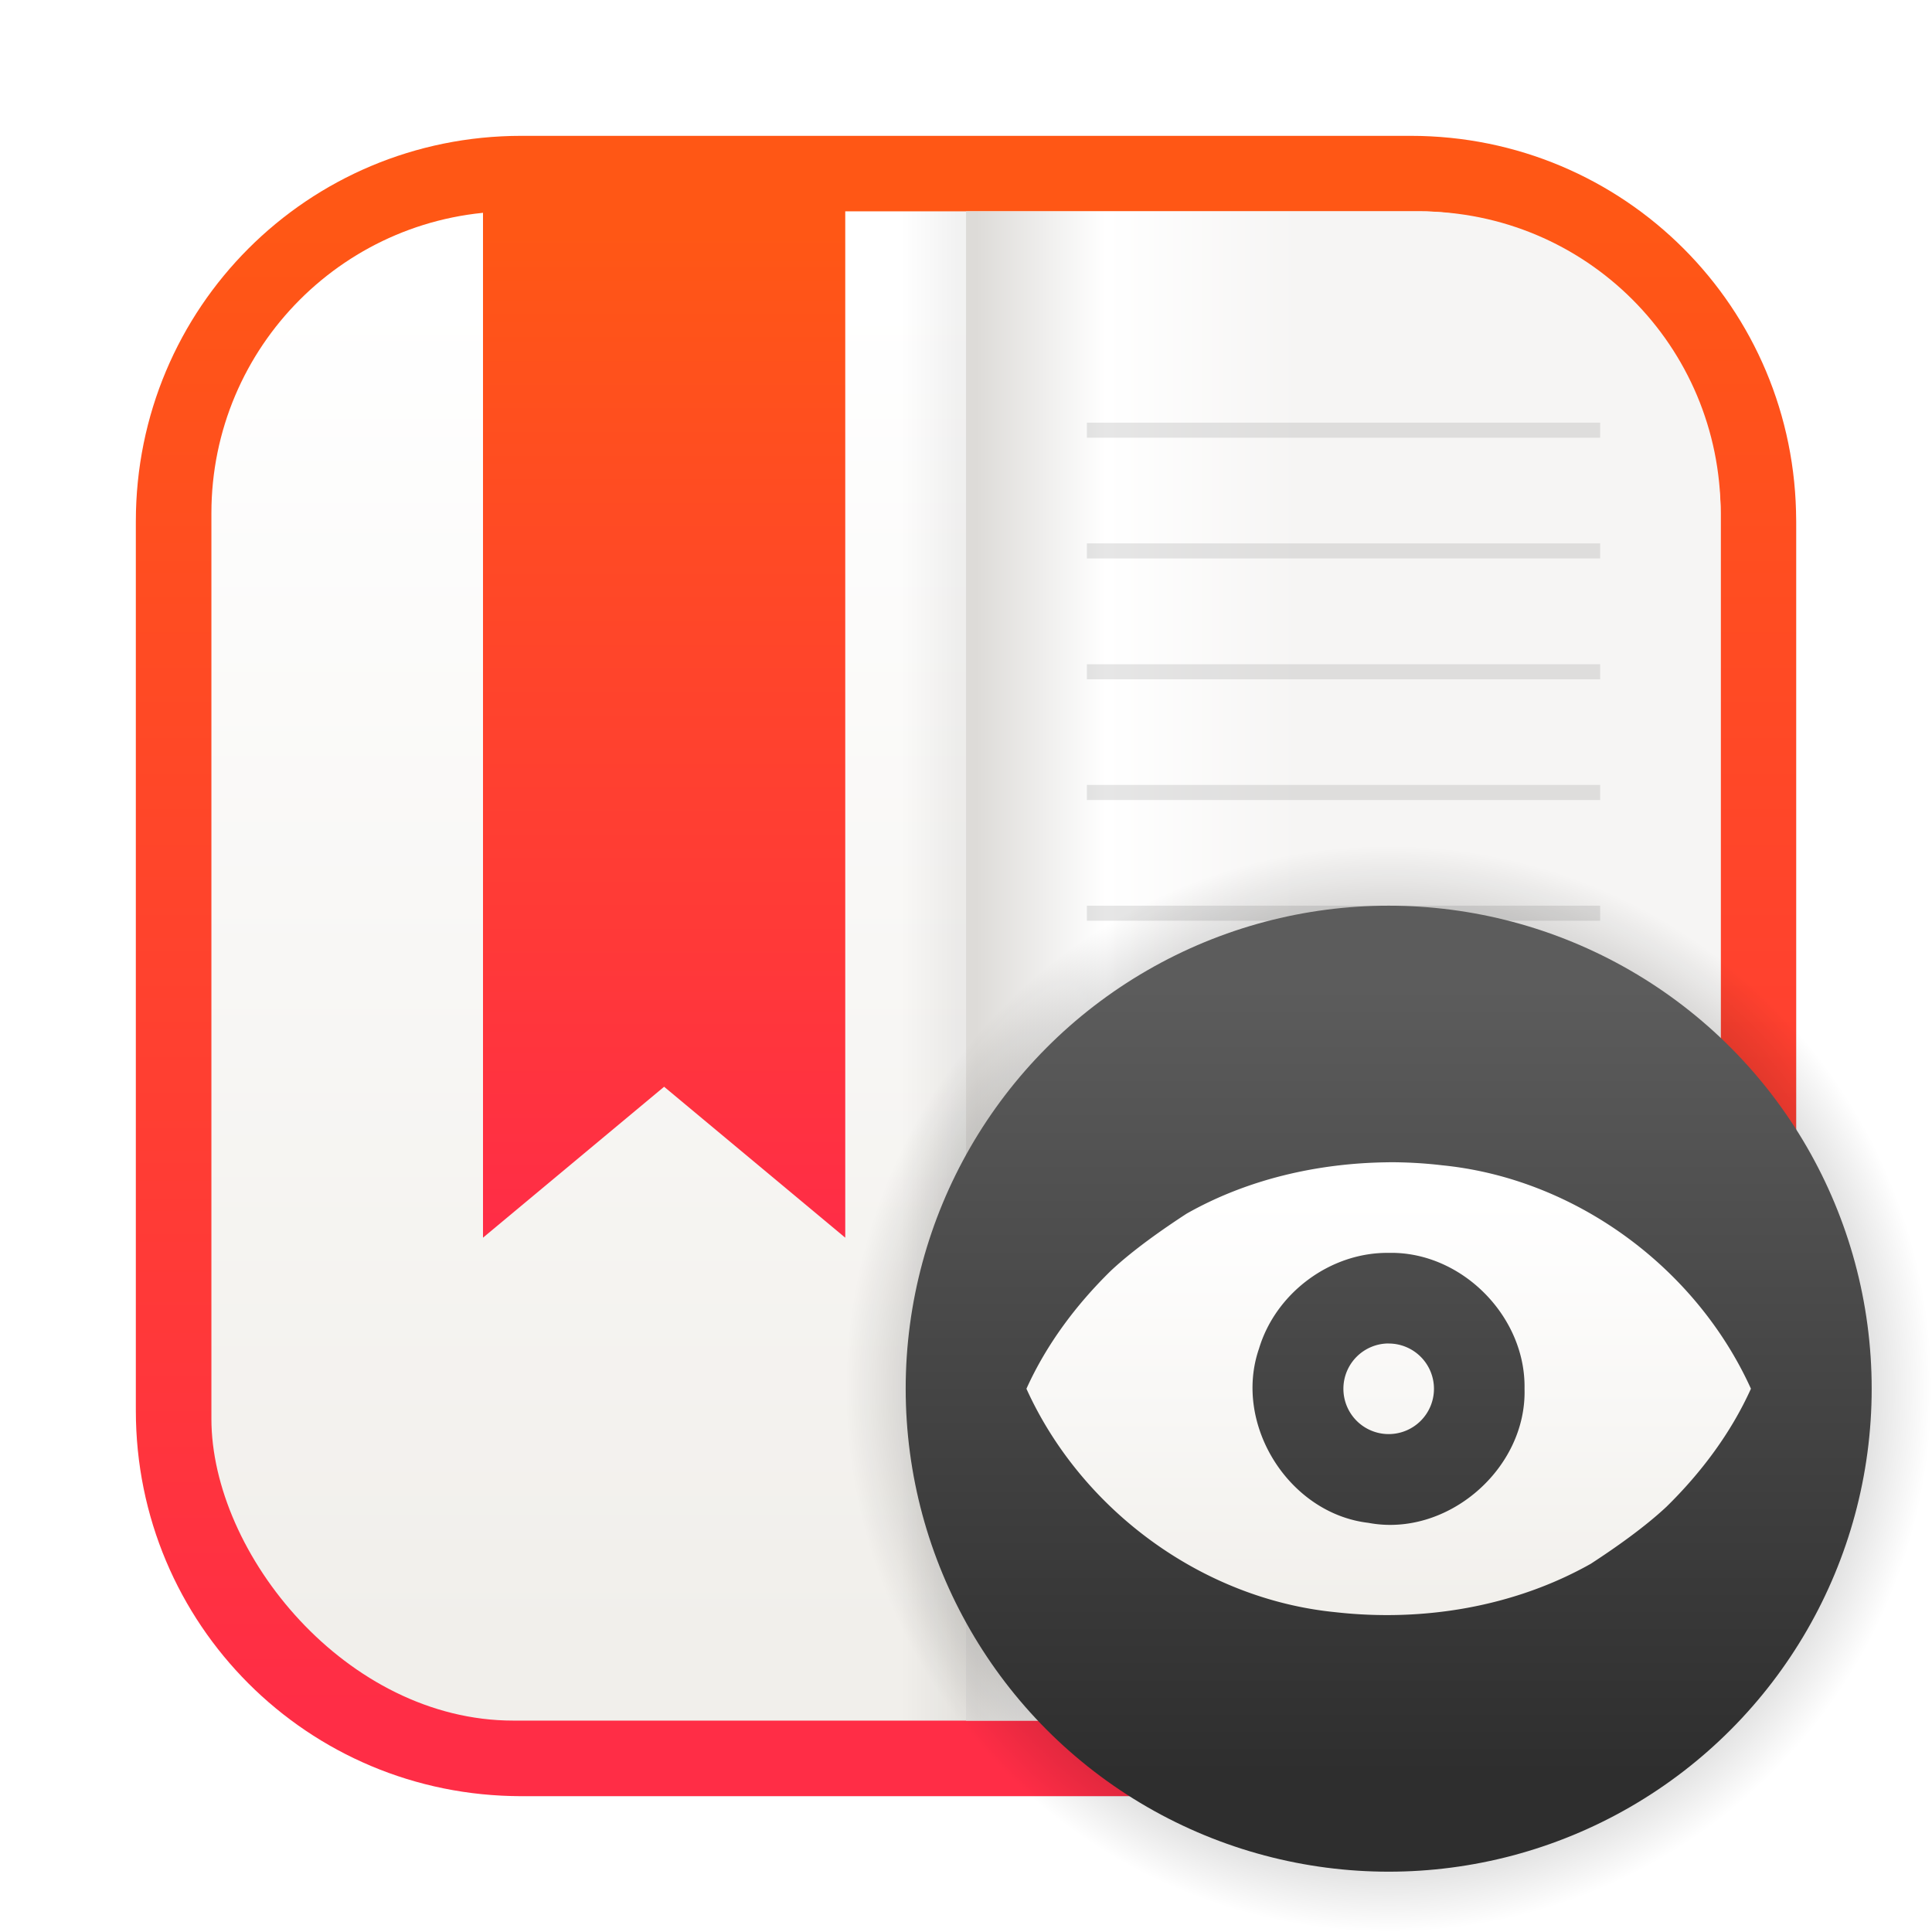 <?xml version="1.0" encoding="UTF-8" standalone="no"?>
<svg
   xmlns:dc="http://purl.org/dc/elements/1.1/"
   xmlns:cc="http://creativecommons.org/ns#"
   xmlns:rdf="http://www.w3.org/1999/02/22-rdf-syntax-ns#"
   xmlns:svg="http://www.w3.org/2000/svg"
   xmlns="http://www.w3.org/2000/svg"
   xmlns:xlink="http://www.w3.org/1999/xlink"
   xmlns:sodipodi="http://sodipodi.sourceforge.net/DTD/sodipodi-0.dtd"
   xmlns:inkscape="http://www.inkscape.org/namespaces/inkscape"
   inkscape:version="1.0 (4035a4fb49, 2020-05-01)"
   sodipodi:docname="calibre-gui.svg"
   id="svg113"
   version="1.1"
   height="64"
   width="64">
  <sodipodi:namedview
     inkscape:current-layer="svg113"
     inkscape:window-maximized="1"
     inkscape:window-y="0"
     inkscape:window-x="0"
     inkscape:cy="42.325271"
     inkscape:cx="17.906841"
     inkscape:zoom="6.375"
     showgrid="false"
     id="namedview115"
     inkscape:window-height="985"
     inkscape:window-width="1920"
     inkscape:pageshadow="2"
     inkscape:pageopacity="0"
     guidetolerance="10"
     gridtolerance="10"
     objecttolerance="10"
     borderopacity="1"
     bordercolor="#666666"
     pagecolor="#ffffff" />
  <defs
     id="defs45">
    <linearGradient
       gradientUnits="userSpaceOnUse"
       gradientTransform="translate(76.953)"
       y2="62"
       y1="4.493"
       x2="32"
       x1="32"
       id="a">
      <stop
         id="stop2"
         offset="0"
         stop-color="#ff2d46" />
      <stop
         id="stop4"
         offset="1"
         stop-color="#ff5715" />
    </linearGradient>
    <linearGradient
       gradientTransform="translate(4.4890137e-4,7.0341182e-5)"
       xlink:href="#linearGradient862"
       gradientUnits="userSpaceOnUse"
       y2="39.738"
       y1="53.828"
       x2="46.228"
       x1="46.228"
       id="linearGradient1079" />
    <linearGradient
       gradientUnits="userSpaceOnUse"
       gradientTransform="matrix(3.374,0,0,3.374,3.431,3.457)"
       y2="1.852"
       y1="15.081"
       x2="7.937"
       x1="7.937"
       id="linearGradient862">
      <stop
         id="stop8"
         offset="0"
         stop-color="#f1efeb" />
      <stop
         id="stop10"
         offset="1"
         stop-color="#fff" />
    </linearGradient>
    <linearGradient
       xlink:href="#a"
       gradientUnits="userSpaceOnUse"
       y2="7.641"
       y1="40.578"
       x2="23.255"
       x1="23.255"
       id="linearGradient1011" />
    <linearGradient
       gradientUnits="userSpaceOnUse"
       gradientTransform="matrix(3.78 0 0 3.78 -6e-8 1)"
       y2="8.384"
       y1="15.289"
       x2="11.993"
       x1="11.993"
       id="linearGradient1033">
      <stop
         id="stop14"
         offset="0"
         stop-color="#2e2e2e" />
      <stop
         id="stop16"
         offset="1"
         stop-color="#5c5c5c" />
    </linearGradient>
    <radialGradient
       gradientUnits="userSpaceOnUse"
       gradientTransform="matrix(3.78 0 0 3.78 -6e-8 2.2574e-6)"
       r="4.762"
       cy="12.171"
       cx="12.171"
       id="radialGradient1042">
      <stop
         id="stop19"
         offset="0" />
      <stop
         id="stop21"
         offset="1"
         stop-opacity="0" />
    </radialGradient>
    <linearGradient
       gradientUnits="userSpaceOnUse"
       gradientTransform="matrix(2.143,0,0,2.143,-769.68,-1134.5)"
       y2="546.85"
       y1="546.85"
       x2="374.24"
       x1="379.24"
       id="linearGradient932">
      <stop
         id="stop24"
         offset="0"
         stop-color="#f6f5f4" />
      <stop
         id="stop26"
         offset=".6"
         stop-color="#fff" />
      <stop
         id="stop28"
         offset="1"
         stop-color="#dddbd8" />
    </linearGradient>
    <linearGradient
       gradientUnits="userSpaceOnUse"
       gradientTransform="matrix(2.143,0,0,2.143,-826.37,-1107.5)"
       y2="517.8"
       y1="545.8"
       x2="399.57"
       x1="399.57"
       id="b-3">
      <stop
         id="stop31"
         offset="0"
         stop-color="#3889e9" />
      <stop
         id="stop33"
         offset="1"
         stop-color="#5ea5fb" />
    </linearGradient>
    <linearGradient
       gradientUnits="userSpaceOnUse"
       gradientTransform="matrix(-2.143,0,0,2.143,833.67,-1134.5)"
       y2="546.85"
       y1="546.85"
       x2="374.24"
       x1="376.35"
       id="linearGradient953">
      <stop
         id="stop36"
         offset="0"
         stop-opacity="0" />
      <stop
         id="stop38"
         offset=".6"
         stop-opacity="0" />
      <stop
         id="stop40"
         offset="1"
         stop-opacity=".05" />
    </linearGradient>
    <linearGradient
       gradientTransform="matrix(0.982,0,0,0.982,0.586,0.572)"
       xlink:href="#a"
       gradientUnits="userSpaceOnUse"
       y2="7.001"
       y1="57.171"
       x2="32.002"
       x1="32.002"
       id="linearGradient1003" />
    <linearGradient
       xlink:href="#linearGradient862"
       gradientUnits="userSpaceOnUse"
       gradientTransform="matrix(3.374 0 0 3.374 3.431 3.457)"
       y2="1.852"
       y1="15.081"
       x2="7.937"
       x1="7.937"
       id="linearGradient1293" />
    <filter
       color-interpolation-filters="sRGB"
       height="1.048"
       width="1.048"
       y="-.024"
       x="-.024"
       id="filter2761">
      <feGaussianBlur
         id="feGaussianBlur2"
         stdDeviation="0.146" />
    </filter>
    <linearGradient
       gradientUnits="userSpaceOnUse"
       gradientTransform="translate(58.82,-4.949)"
       y2="16.321"
       y1="16.321"
       x2="-16.238"
       x1="-22.655"
       id="linearGradient1174">
      <stop
         id="stop5"
         offset="0"
         stop-color="#0a82f0" />
      <stop
         id="stop7"
         offset="1"
         stop-color="#3250e6" />
    </linearGradient>
    <filter
       inkscape:collect="always"
       style="color-interpolation-filters:sRGB"
       id="filter1052"
       x="-0.048"
       width="1.096"
       y="-0.048"
       height="1.096">
      <feGaussianBlur
         inkscape:collect="always"
         stdDeviation="0.291"
         id="feGaussianBlur1054" />
    </filter>
    <filter
       id="filter2761-3"
       x="-.024"
       y="-.024"
       width="1.048"
       height="1.048"
       color-interpolation-filters="sRGB">
      <feGaussianBlur
         stdDeviation="0.146"
         id="feGaussianBlur895" />
    </filter>
    <linearGradient
       id="linearGradient1195"
       x1="-9.3"
       x2="-.932"
       y1="32.176"
       y2="32.176"
       gradientTransform="translate(1.847,-2.175)"
       gradientUnits="userSpaceOnUse">
      <stop
         stop-color="#1478e6"
         offset="0"
         id="stop898" />
      <stop
         stop-color="#3c50e6"
         offset="1"
         id="stop900" />
    </linearGradient>
  </defs>
  <rect
     transform="scale(3.78)"
     ry="3.44"
     y="1.191"
     x="1.191"
     height="14.552"
     width="14.552"
     id="rect1042"
     style="opacity:0.3;fill:#000000;fill-opacity:1;stroke-width:0.529;stroke-linecap:round;filter:url(#filter1052)" />
  <path
     style="fill:url(#linearGradient1003)"
     id="path59"
     stroke-width="3.712"
     fill="url(#linearGradient1003)"
     d="M 17.269,4.5 C 10.195,4.5 4.5,10.195 4.5,17.269 v 29.461 C 4.5,53.805 10.195,59.5 17.269,59.5 h 29.461 C 53.805,59.5 59.5,53.805 59.5,46.731 V 17.269 C 59.5,10.195 53.805,4.5 46.731,4.5 Z" />
  <rect
     id="rect61"
     stroke-width="3.374"
     fill="url(#linearGradient1293)"
     ry="10"
     rx="10"
     height="49.997"
     width="49.997"
     y="7"
     x="7.003" />
  <path
     id="path63"
     stroke-width="3.374"
     fill="url(#linearGradient953)"
     d="m17.004 7c-5.54 0-10 4.46-10 10v29.998c0 5.54 4.46 10 10 10h14.998v-49.997z" />
  <circle
     id="circle65"
     stroke-width="1.571"
     fill-opacity="0"
     r="30.001"
     cy="32.044"
     cx="32.02" />
  <circle
     id="circle67"
     stroke-width="1.571"
     fill="url(#b-3)"
     r="0"
     cy="32.044"
     cx="32.02" />
  <path
     id="path69"
     stroke-width="3.374"
     fill="url(#linearGradient932)"
     d="m46.999 7c5.54 0 10 4.46 10 10v29.998c0 5.54-4.46 10-10 10h-14.998v-49.997z" />
  <g
     id="g83"
     stroke-width=".265"
     transform="matrix(3.78 0 0 3.78 -6e-8 2.2574e-6)">
    <rect
       id="rect71"
       opacity=".1"
       ry="0"
       rx="0"
       height=".132"
       width="4.498"
       y="3.704"
       x="9.525" />
    <rect
       id="rect73"
       opacity=".1"
       ry="0"
       rx="0"
       height=".132"
       width="4.498"
       y="4.762"
       x="9.525" />
    <rect
       id="rect75"
       opacity=".1"
       ry="0"
       rx="0"
       height=".132"
       width="4.498"
       y="5.821"
       x="9.525" />
    <rect
       id="rect77"
       opacity=".1"
       ry="0"
       rx="0"
       height=".132"
       width="4.498"
       y="6.879"
       x="9.525" />
    <rect
       id="rect79"
       opacity=".1"
       ry="0"
       rx="0"
       height=".132"
       width="4.498"
       y="7.937"
       x="9.525" />
    <rect
       id="rect81"
       opacity=".1"
       ry="0"
       rx="0"
       height=".132"
       width="4.498"
       y="8.996"
       x="9.525" />
  </g>
  <circle
     id="circle85"
     stroke-width="4.252"
     fill="url(#radialGradient1042)"
     r="18"
     cy="46.002"
     cx="46.002" />
  <circle
     id="circle87"
     stroke-width="3.78"
     fill="url(#linearGradient1033)"
     r="16"
     cy="46.002"
     cx="46.002" />
  <path
     id="path103"
     stroke-width="1.5"
     stroke-linejoin="round"
     stroke-linecap="round"
     fill="url(#linearGradient1011)"
     d="m16 4.735h12v36.265l-6-5-6 5z" />
  <path
     d="m 46.002,38.502 c -2.326,0.023 -4.668,0.554 -6.694,1.702 -0.808,0.526 -1.777,1.206 -2.508,1.89 -1.15,1.126 -2.134,2.438 -2.798,3.91 1.822,4.02 5.829,6.967 10.236,7.402 2.891,0.327 5.917,-0.172 8.458,-1.603 0.808,-0.526 1.777,-1.206 2.508,-1.89 1.15,-1.128 2.134,-2.441 2.798,-3.91 -1.822,-4.02 -5.83,-6.967 -10.236,-7.402 -0.586,-0.07 -1.176,-0.101 -1.764,-0.101 z m 0,3.001 c 2.41,-0.053 4.545,2.103 4.5,4.501 0.077,2.65 -2.563,4.937 -5.174,4.442 -2.636,-0.31 -4.488,-3.267 -3.621,-5.773 0.554,-1.843 2.364,-3.192 4.296,-3.17 z m 0,3.001 a 1.5,1.5 0 0 0 -1.5,1.502 1.5,1.5 0 0 0 1.5,1.5 1.5,1.5 0 0 0 1.5,-1.5 1.5,1.5 0 0 0 -1.5,-1.5 z"
     fill="url(#linearGradient1079)"
     id="path109"
     style="fill:url(#linearGradient1079);stroke-width:2.4" />
</svg>
